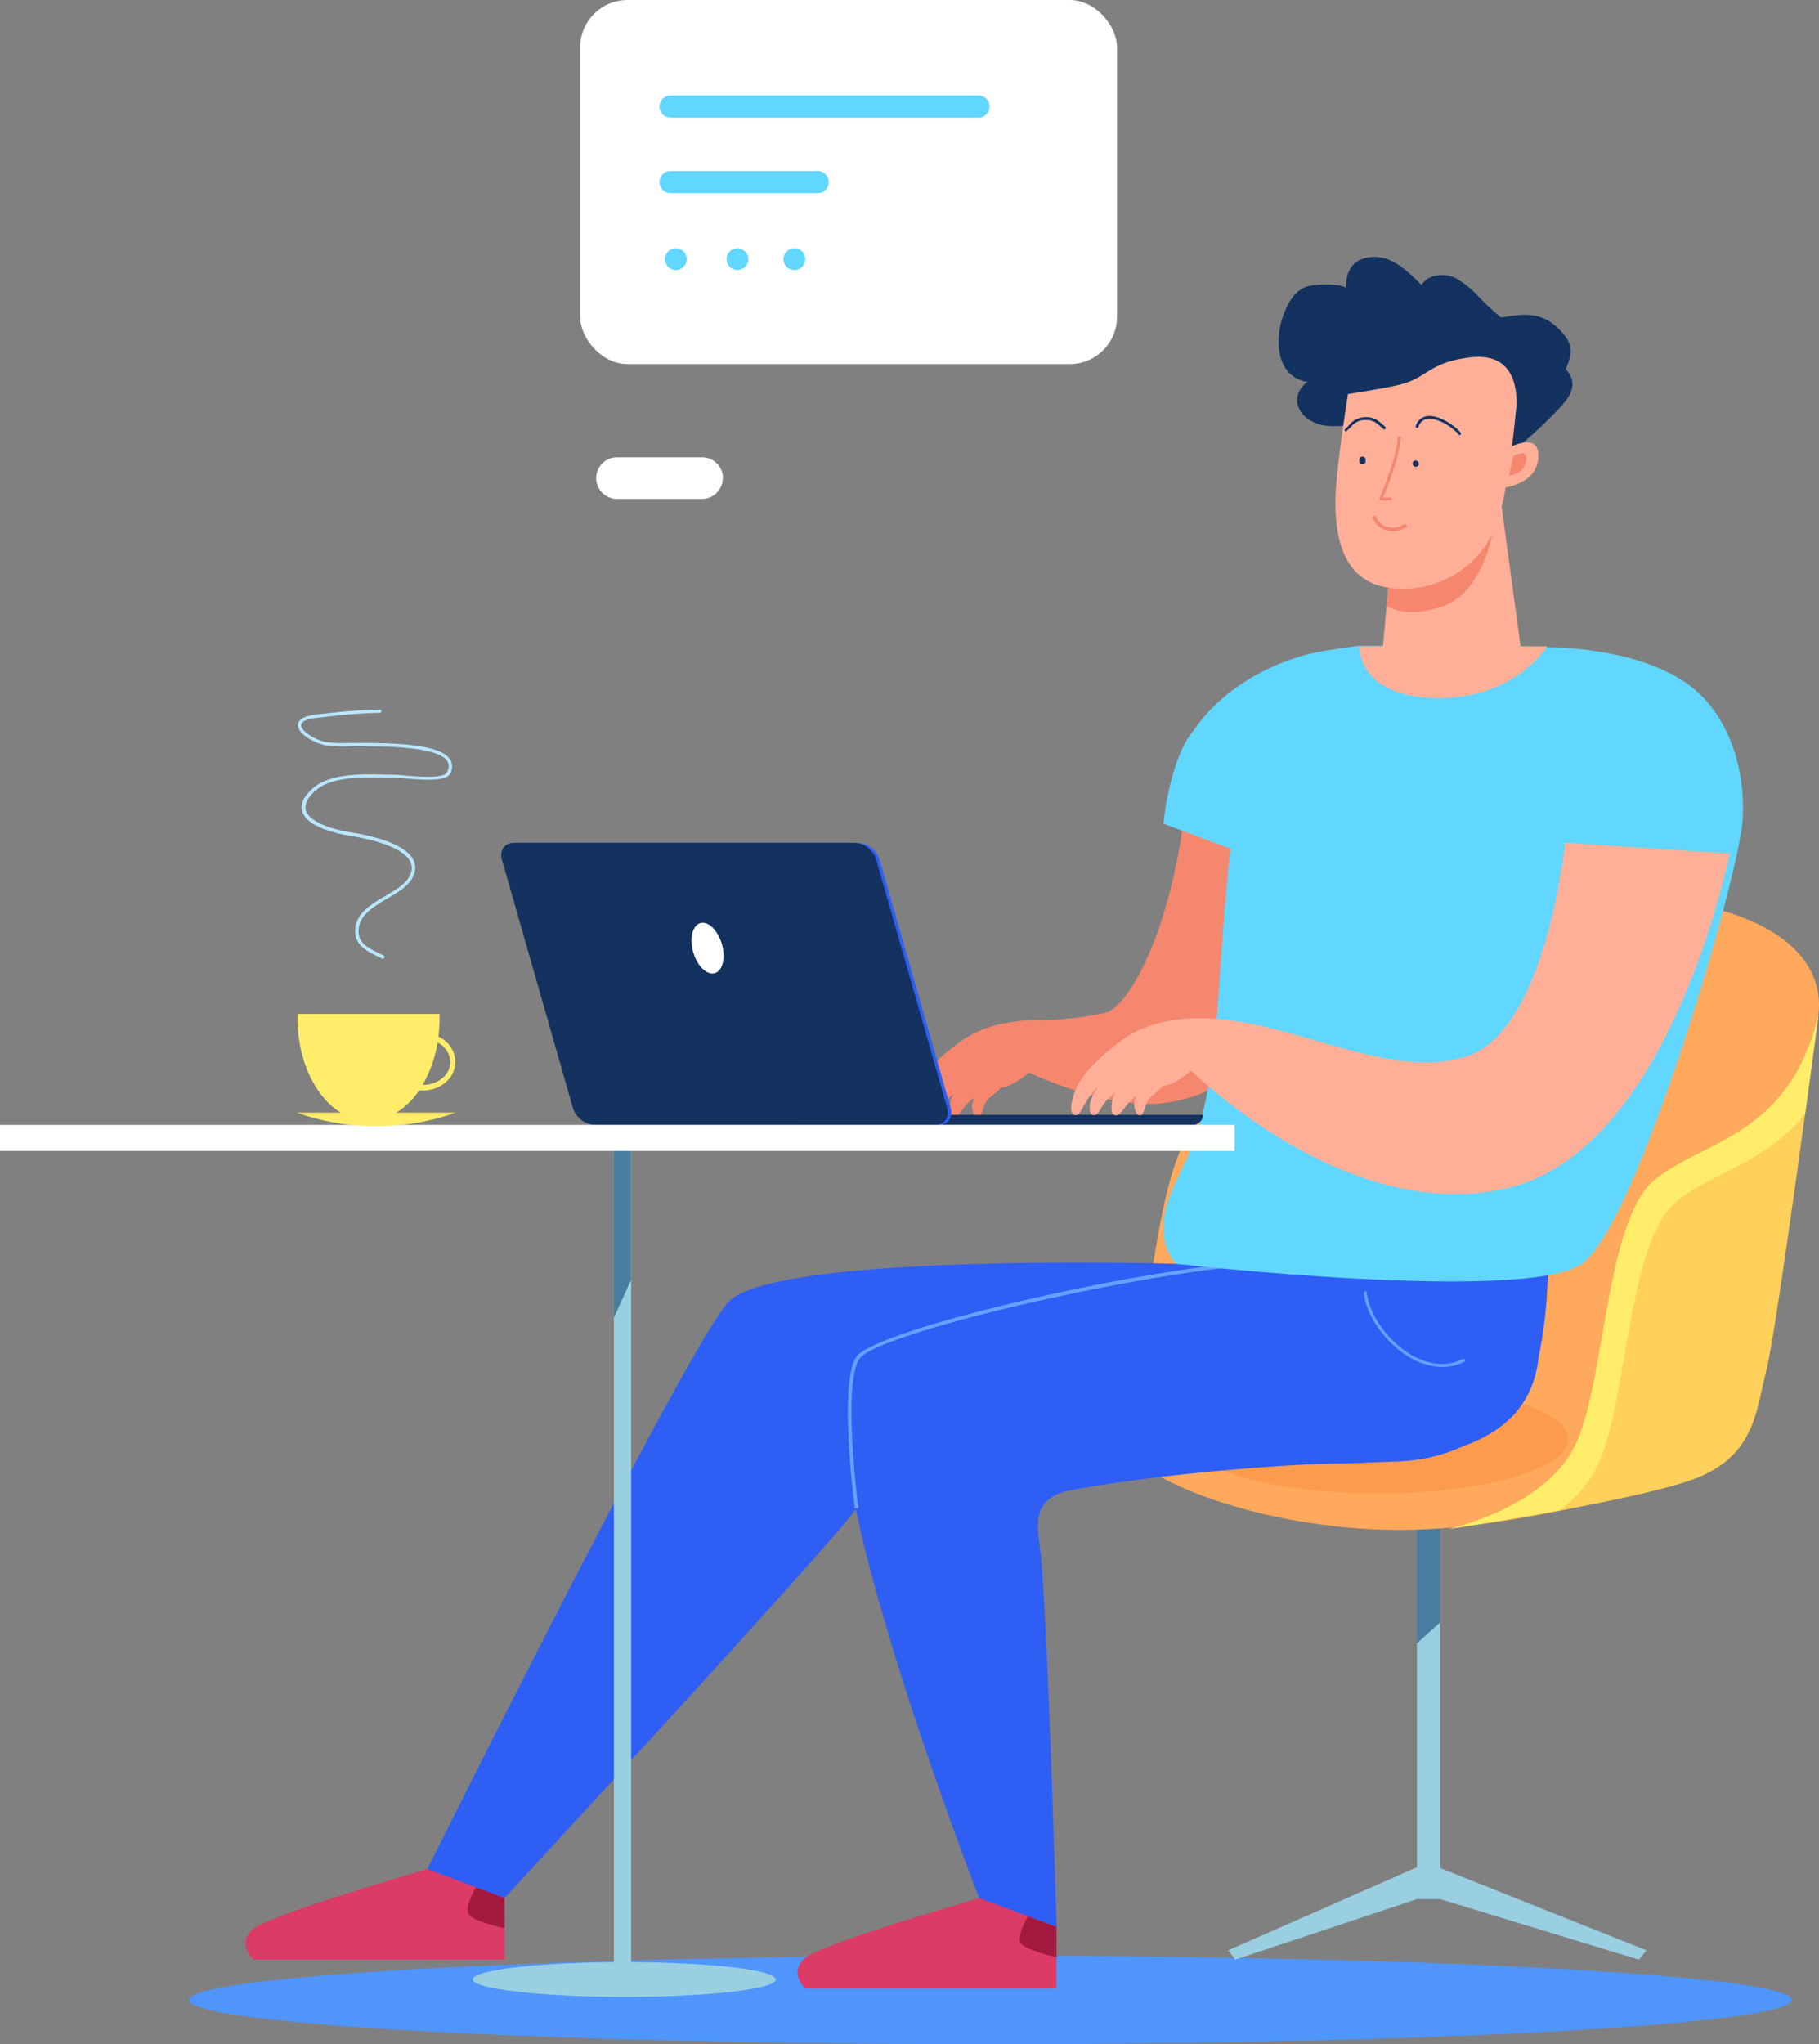 <svg xmlns="http://www.w3.org/2000/svg" viewBox="0 0 461.12 517.98"><rect x="0" y="0" width="461.12" height="517.98" fill="#808080" stroke="none"/><defs><style>.cls-1{fill:#4f95fc;}.cls-2{fill:#9acfe2;}.cls-3{fill:#487ca0;}.cls-4{fill:#ffa95c;}.cls-5{fill:#fc9b4c;}.cls-6{fill:#ffd05a;}.cls-7{fill:#ffed69;}.cls-8{fill:#f4876e;}.cls-9{fill:#2f5ef4;}.cls-10{fill:#66a1ff;}.cls-11{fill:#61d6ff;}.cls-12{fill:#133260;}.cls-13{fill:#ffaf97;}.cls-14{fill:#fff;}.cls-15{fill:#db3b65;}.cls-16{fill:#a31a3e;}.cls-17{fill:#b8e6ff;}</style></defs><g id="Warstwa_2" data-name="Warstwa 2"><g id="cafe"><g id="man"><ellipse class="cls-1" cx="251.05" cy="506.77" rx="203.18" ry="11.21"/><path class="cls-2" d="M417.38,494.19l-52.31-20.85V411.08c-2,1.74-3.93,3.5-5.87,5.28v56.78l-47.84,21.05,1.77,2.36,46.07-15.34h5.87l50.37,15.34Z"/><path class="cls-3" d="M365.07,374H359.2v42.39c1.94-1.78,3.89-3.54,5.87-5.28Z"/><path class="cls-4" d="M402.93,226.56c-40.94-.44-59.59,13.06-70,30.52-2.39,4-7.9,13-7.9,13-5.43,11.63-11.47,6-20.6,13.72-11.74,9.93-11.74,49.67-18.53,66.55-2.27,5.65-1.91,9.28.16,11.4a5.26,5.26,0,0,0-1.18,3.52c.79,6.79,21.84,17.1,49.19,20.91a147,147,0,0,0,38.66.39c32.82-4.2,61.32-12.89,67.24-21.3,3.22-4.58,19.3-94.61,21-108.22S450.56,227.07,402.93,226.56Z"/><path class="cls-5" d="M397.54,364.64c0,7.62-21.61,13.79-48.25,13.79S301,372.26,301,364.64s21.61-13.79,48.26-13.79S397.54,357,397.54,364.64Z"/><path class="cls-6" d="M461,257.08s-10.64,80.47-13.3,90.52-2.66,22.12-20,27.79-60.52,12.07-60.52,12.07,25.28-5.28,32.59-22.16,7.32-56.62,20-66.55S453.64,287.8,461,257.08Z"/><path class="cls-7" d="M405.35,370.68c7.32-16.88,7.32-56.62,20-66.56,9.09-7.14,22.65-9.67,32.27-22,1.94-14.23,3.38-25.08,3.38-25.08-7.32,30.72-28.6,31.73-41.24,41.67s-12.63,49.68-20,66.55-32.59,22.16-32.59,22.16,13.28-2,28.07-4.68A30.55,30.55,0,0,0,405.35,370.68Z"/><path class="cls-8" d="M300.38,205.33a150.42,150.42,0,0,1-6.18,28.72c-2.94,8.81-7.92,19.36-13.05,22.23-1.37.77-11.85,2.3-17.43,2.21-9.5-.14-16,2.48-19.6,5a52.36,52.36,0,0,0-7.75,6.47,24.49,24.49,0,0,0-3.66,4.45c-1.55,2.29-2.83,6.62-2.06,8.08a1,1,0,0,0,.88.55c.77,0,1.19-.75,1.89-2a26.6,26.6,0,0,1,2.15-3.36,15.48,15.48,0,0,1,1.65-1.87c-.3.5-.66,1.11-1.08,1.84-1.11,1.92-1.25,4-.75,4.91a.84.84,0,0,0,.75.48c.84,0,1.35-.87,1.94-1.87a10.6,10.6,0,0,1,1.44-2,22.2,22.2,0,0,1,2.2-1.92,6.43,6.43,0,0,0-.85,2c-.17.78-.49,2.68.15,3.48a1,1,0,0,0,.76.37c.76,0,1.42-.88,2.25-2l.77-1a11.23,11.23,0,0,1,2.12-1.87,3.88,3.88,0,0,0-.42,1.3,4.41,4.41,0,0,0,.6,3.19,1,1,0,0,0,.79.38c.43,0,.61-.37.91-1,.37-.78.55-2.42,1.93-3.8.9-.91,2.24-1.63,3-2.71H254c2.55-.2,6.86-3.82,6.86-3.82s19.58,9.4,33.77,7.78c42-4.78,47.47-71.54,47.47-71.54Z"/><path class="cls-9" d="M392.25,323.18c0-2.08,0-3.25,0-3.25l-67.65.23-5-.23-1.59.25-19.81.06s-102.38-3-113.66,9.79-79.87,150.91-79.87,150.91h23.23s81.34-88,89.06-98.49c8.33,39.62,31.51,99.15,31.51,99.15l19.38,6.67s-2.21-75.93-4-94.22c-.66-6.61-3.14-14.42,7.76-16.46,19.6-3.67,46-5.86,60.22-6.53l6.76-.21c3.1,0,6.09-.12,9-.29,3.23-.11,5.8-.2,7.53-.29a42.42,42.42,0,0,0,15.68-3.76c11.15-4,18-11,19.28-22.76a115.13,115.13,0,0,0,2.27-20.57Z"/><path class="cls-10" d="M365.57,346.39a16.2,16.2,0,0,1-7.67-2.13c-6.28-3.44-11.51-10.59-12.17-16.65a.38.38,0,0,1,.76-.08c.64,5.83,5.7,12.73,11.77,16.06,3.08,1.68,7.77,3.18,12.63.78a.38.38,0,0,1,.51.17.39.39,0,0,1-.17.52A12.63,12.63,0,0,1,365.57,346.39Z"/><path class="cls-10" d="M216.69,382.22c-.17-1.3-4.13-31.9.43-38.45,4.68-6.72,68.81-21.93,102.42-24.29l.07.91c-32.62,2.29-97.27,17.48-101.74,23.9-4.36,6.27-.31,37.5-.27,37.81Z"/><path class="cls-11" d="M302.75,184.89S311.08,171,332,165.68c3.71-.94,12.52-2.05,12.52-2.05l47.67.39s22.27-.39,35.84,9.45c9.1,6.59,14.63,19.65,13.72,34.28S415.11,310.18,401,320.24s-102.82,0-102.82,0-7.32-6.4,0-21,9.15-23.78,11-51.22,2.75-32.92,2.75-32.92l-17-6.4S296.47,192,302.75,184.89Z"/><path class="cls-12" d="M396.92,93.54c1.67-4,2.18-6.32-1.79-10.22-4.66-4.58-9.25-3.71-14.6-2.87a58.42,58.42,0,0,1-6.36-6,26.08,26.08,0,0,0-5.17-4c-2.62-1.38-7.29-.92-8.6,1.78-3.44-3.4-7.46-7.48-12.59-7.11-4.78.34-6.61,3.35-6.59,7.79-1.47-1.08-7.56-1-9.63-.38-3.35.93-5,4.11-6.13,7-2.43,6.14-2.13,16,6,17.24-4.86,3.56-2.56,9.27,3.19,10.81,3.17.85,7.65.07,10.92.07a21.18,21.18,0,0,0,5.17-.7c6.28,8.68,16.2,14.16,27.47,10,5.7-2.11,11.47-7.83,15.77-12.15C397.38,101.38,400.75,97.79,396.92,93.54Z"/><path class="cls-13" d="M385.47,163.74l-5.72-42-26.84,15.83-2.33,26.2h-6s-.64,12.79,19.49,13.1,28.12-13.1,28.12-13.1Z"/><path class="cls-8" d="M351.49,153.53s4.93,3.53,14.52,0,12.14-17.59,12.14-17.59l.64-5.75-25.88,7.35Z"/><path class="cls-13" d="M387.1,112.08a10.3,10.3,0,0,0-3.81,1c.62-4.81.93-8.41.93-8.41s1.27-7.47-2.51-11.6c-1.72-1.87-4.48-3-8.88-2.53-10.86,1.29-10.71,5.19-18.24,7-3.54.86-12.87,2.31-12.87,2.31s-3.19,19.81-3.19,27.16,1,20.45,14.06,22a25.33,25.33,0,0,0,26.2-14.7,54.28,54.28,0,0,0,2.88-10.77,14.42,14.42,0,0,0,4.5-1.65,7.17,7.17,0,0,0,3.81-6.43C390,112.94,388.75,112.09,387.1,112.08Z"/><path class="cls-8" d="M383.64,115.6l-1.1,4.9a5.58,5.58,0,0,0,2.49-.83,4.06,4.06,0,0,0,1.81-2.85c.27-1.59-.36-2-1.13-1.95A5.43,5.43,0,0,0,383.64,115.6Z"/><path class="cls-8" d="M353.07,134.6a5.89,5.89,0,0,1-1.77-.27,5.07,5.07,0,0,1-3.26-3,.46.46,0,0,1,.26-.59.45.45,0,0,1,.59.26,4.23,4.23,0,0,0,2.68,2.49,5.22,5.22,0,0,0,4.4-.64.45.45,0,0,1,.5.76A6.24,6.24,0,0,1,353.07,134.6Z"/><path class="cls-8" d="M351.4,126.86c-.34,0-.53,0-1.39-.06a.37.37,0,0,1-.29-.17.41.41,0,0,1,0-.34c1.73-4.28,4.34-10.74,4.6-15.33a.37.37,0,0,1,.38-.35.36.36,0,0,1,.35.39c-.25,4.54-2.71,10.77-4.45,15.09.54,0,.66,0,1.07,0h.83a.37.37,0,0,1,0,.73H351.4Z"/><path class="cls-12" d="M370,110.2a.37.37,0,0,1-.29-.14c-1.46-1.83-5.36-4.32-7.91-3.91a2.73,2.73,0,0,0-2.21,2,.37.37,0,1,1-.69-.26,3.52,3.52,0,0,1,2.78-2.43c3.06-.49,7.23,2.46,8.61,4.18a.38.38,0,0,1-.06.52A.4.4,0,0,1,370,110.2Z"/><path class="cls-12" d="M341.28,109.36a.41.41,0,0,1-.28-.13.37.37,0,0,1,0-.52c.4-.34.74-.67,1-1a5.31,5.31,0,0,1,3.87-2c2.39-.14,3.43.79,4.88,2.07l.43.37a.38.38,0,0,1,0,.52.37.37,0,0,1-.53,0l-.42-.38c-1.42-1.25-2.27-2-4.36-1.88a4.63,4.63,0,0,0-3.4,1.76c-.32.32-.67.65-1.08,1A.36.36,0,0,1,341.28,109.36Z"/><path class="cls-12" d="M346.16,116.69a.8.8,0,1,1-1.56,0,.8.8,0,1,1,1.56,0Z"/><path class="cls-12" d="M359.67,117.68a.8.8,0,1,1-.78-1A.9.9,0,0,1,359.67,117.68Z"/><path class="cls-12" d="M202,285H302.44a2.51,2.51,0,0,0,2.51-2.51H199.48A2.51,2.51,0,0,0,202,285Z"/><path class="cls-9" d="M241,280.76c.68,2.36-.69,4.28-3,4.28H151.61a6.13,6.13,0,0,1-5.51-4.28l-18-62.92c-.68-2.36.69-4.28,3.05-4.28h86.32a6.13,6.13,0,0,1,5.51,4.28Z"/><path class="cls-12" d="M240.13,280.76c.68,2.36-.69,4.28-3.06,4.28H150.75a6.15,6.15,0,0,1-5.51-4.28l-18-62.92c-.68-2.36.69-4.28,3.06-4.28h86.31a6.15,6.15,0,0,1,5.52,4.28Z"/><path class="cls-14" d="M183,239.2c1,3.5.2,6.81-1.8,7.39s-4.45-1.79-5.46-5.3-.2-6.81,1.8-7.39S181.94,235.69,183,239.2Z"/><path class="cls-13" d="M396.74,213.56s-4.77,47.37-24.69,54-44.27-9.21-67.2-9.56c-9.5-.15-16,2.48-19.6,5a51.68,51.68,0,0,0-7.75,6.46,24.84,24.84,0,0,0-3.66,4.45c-1.55,2.3-2.83,6.63-2.06,8.08a1,1,0,0,0,.88.56c.77,0,1.19-.76,1.89-2a26.6,26.6,0,0,1,2.15-3.36,14.72,14.72,0,0,1,1.65-1.87q-.45.74-1.08,1.83c-1.11,1.92-1.25,4.05-.75,4.92a.86.86,0,0,0,.75.48c.84,0,1.35-.87,1.94-1.87a10,10,0,0,1,1.45-2,23.51,23.51,0,0,1,2.19-1.92,6.65,6.65,0,0,0-.85,2c-.17.78-.49,2.68.16,3.49a.93.93,0,0,0,.75.37c.76,0,1.42-.89,2.26-2,.24-.33.5-.67.76-1a10.93,10.93,0,0,1,2.12-1.88,4,4,0,0,0-.42,1.3,4.4,4.4,0,0,0,.6,3.19,1,1,0,0,0,.79.39c.43,0,.61-.38.91-1s.55-2.41,1.93-3.8a26.58,26.58,0,0,0,3-2.7h.27c2.55-.21,6.86-3.83,6.86-3.83s39.84,39.84,80.81,29.58,55.66-84.63,55.66-84.63Z"/><path class="cls-15" d="M127.88,480.94v15.61H64.2s-4.46-4.12,0-7.8,44.11-15.14,44.11-15.14Z"/><path class="cls-16" d="M127.88,480.94l-7.21-2.71a22.74,22.74,0,0,0-1.36,2.71c-.62,1.49-1.1,3.23-.49,4.14.7,1.06,3.72,2.09,6.08,2.76,1.65.47,3,.76,3,.76Z"/><path class="cls-15" d="M267.83,488.27v15.61H204.16s-4.47-4.12,0-7.8,44.1-15.14,44.1-15.14Z"/><path class="cls-16" d="M267.83,488.27l-7.21-2.7a22.13,22.13,0,0,0-1.36,2.7c-.62,1.49-1.1,3.23-.49,4.14s3.72,2.09,6.08,2.76c1.65.47,3,.76,3,.76Z"/><path class="cls-2" d="M160,497.18V288.76h-4.37V497.19c-20,.15-35.79,2.06-35.79,4.39S137,506,158.24,506s38.43-2,38.43-4.4S180.39,497.29,160,497.18Z"/><polygon class="cls-3" points="159.98 324.31 155.61 333.91 155.61 288.76 159.98 288.76 159.98 324.31"/><rect class="cls-14" y="285.04" width="312.97" height="6.6"/><path class="cls-7" d="M111.13,262.67a37.36,37.36,0,0,0,.3-4.66c0-.37,0-.73,0-1.1h-36c0,.37,0,.73,0,1.1,0,11.41,5.09,21.09,12.17,24.62H99.27a19,19,0,0,0,7-6.38c.34,0,.68.06,1,.06,4.5,0,8.17-3.25,8.17-7.25A7.19,7.19,0,0,0,111.13,262.67Zm-3.83,12.22-.17,0a31.53,31.53,0,0,0,3.8-10.73,5.68,5.68,0,0,1,3.23,4.92C114.16,272.27,111.08,274.89,107.3,274.89Z"/><path class="cls-7" d="M115.46,281.93a57.69,57.69,0,0,1-20.07,3.41,57.69,57.69,0,0,1-20.07-3.41Z"/><path class="cls-17" d="M114.13,192.49c-2.58-4.27-16.11-4.25-25.07-4.24a46.09,46.09,0,0,1-6.44-.19c-3.69-.93-6.35-3.07-6.26-4.36.07-.9,1.5-1.56,3.94-1.81l2.44-.26a133.56,133.56,0,0,1,13.51-1,.41.41,0,0,0,.42-.41.42.42,0,0,0-.42-.42h0a134.92,134.92,0,0,0-13.6,1l-2.44.25c-3.74.39-4.6,1.61-4.67,2.58-.16,2.12,3.45,4.36,6.88,5.22a42.71,42.71,0,0,0,6.64.22c8.24,0,22,0,24.36,3.84a2.75,2.75,0,0,1-.18,2.85c-.84,1.6-7.62,1-10.88.74-1.09-.1-2-.17-2.47-.17l-2.56-.05c-5.89-.14-14-.33-18.27,3.69-2.16,2-3,3.91-2.44,5.66,1.29,4.23,10,5.8,11.7,6.08,8.28,1.3,13.78,3.53,15.47,6.26a3.66,3.66,0,0,1,.39,3.19c-.78,2.51-3.56,4.15-6.5,5.88-3.84,2.26-7.8,4.59-7.64,9.15.12,3.41,3,4.82,5.52,6.07l1.32.66a.35.35,0,0,0,.2,0,.41.41,0,0,0,.36-.22.41.41,0,0,0-.17-.56l-1.35-.68c-2.54-1.25-5-2.43-5-5.35-.14-4.06,3.6-6.27,7.23-8.4,3-1.74,6-3.54,6.87-6.35a4.52,4.52,0,0,0-.47-3.88c-2.34-3.77-10-5.69-16-6.64-4.54-.72-10.15-2.59-11-5.51-.43-1.42.31-3,2.21-4.81,4.08-3.79,11.94-3.6,17.69-3.46l2.57,0c.49,0,1.38.08,2.41.16,5.35.47,10.67.75,11.69-1.17A3.58,3.58,0,0,0,114.13,192.49Z"/></g><rect class="cls-14" x="147.07" width="136.1" height="92.26" rx="12"/><path class="cls-14" d="M183.23,121.15a5.27,5.27,0,0,1-5.27,5.27H156.41a5.27,5.27,0,0,1-5.27-5.27h0a5.27,5.27,0,0,1,5.27-5.27H178a5.27,5.27,0,0,1,5.27,5.27Z"/><path class="cls-11" d="M250.87,27a2.81,2.81,0,0,1-2.81,2.81H170A2.81,2.81,0,0,1,167.18,27h0a2.8,2.8,0,0,1,2.81-2.8h78.07a2.8,2.8,0,0,1,2.81,2.8Z"/><path class="cls-11" d="M210.09,46.13a2.81,2.81,0,0,1-2.81,2.81H170a2.81,2.81,0,0,1-2.81-2.81h0A2.81,2.81,0,0,1,170,43.32h37.29a2.81,2.81,0,0,1,2.81,2.81Z"/><path class="cls-11" d="M174.09,65.66a2.76,2.76,0,0,1-2.75,2.76h0a2.77,2.77,0,0,1-2.76-2.76h0a2.76,2.76,0,0,1,2.76-2.75h0a2.75,2.75,0,0,1,2.75,2.75Z"/><path class="cls-11" d="M189.68,65.66a2.76,2.76,0,0,1-2.75,2.76h0a2.76,2.76,0,0,1-2.75-2.76h0a2.75,2.75,0,0,1,2.75-2.75h0a2.75,2.75,0,0,1,2.75,2.75Z"/><path class="cls-11" d="M204.13,65.66a2.77,2.77,0,0,1-2.76,2.76h0a2.76,2.76,0,0,1-2.75-2.76h0a2.75,2.75,0,0,1,2.75-2.75h0a2.76,2.76,0,0,1,2.76,2.75Z"/></g></g></svg>